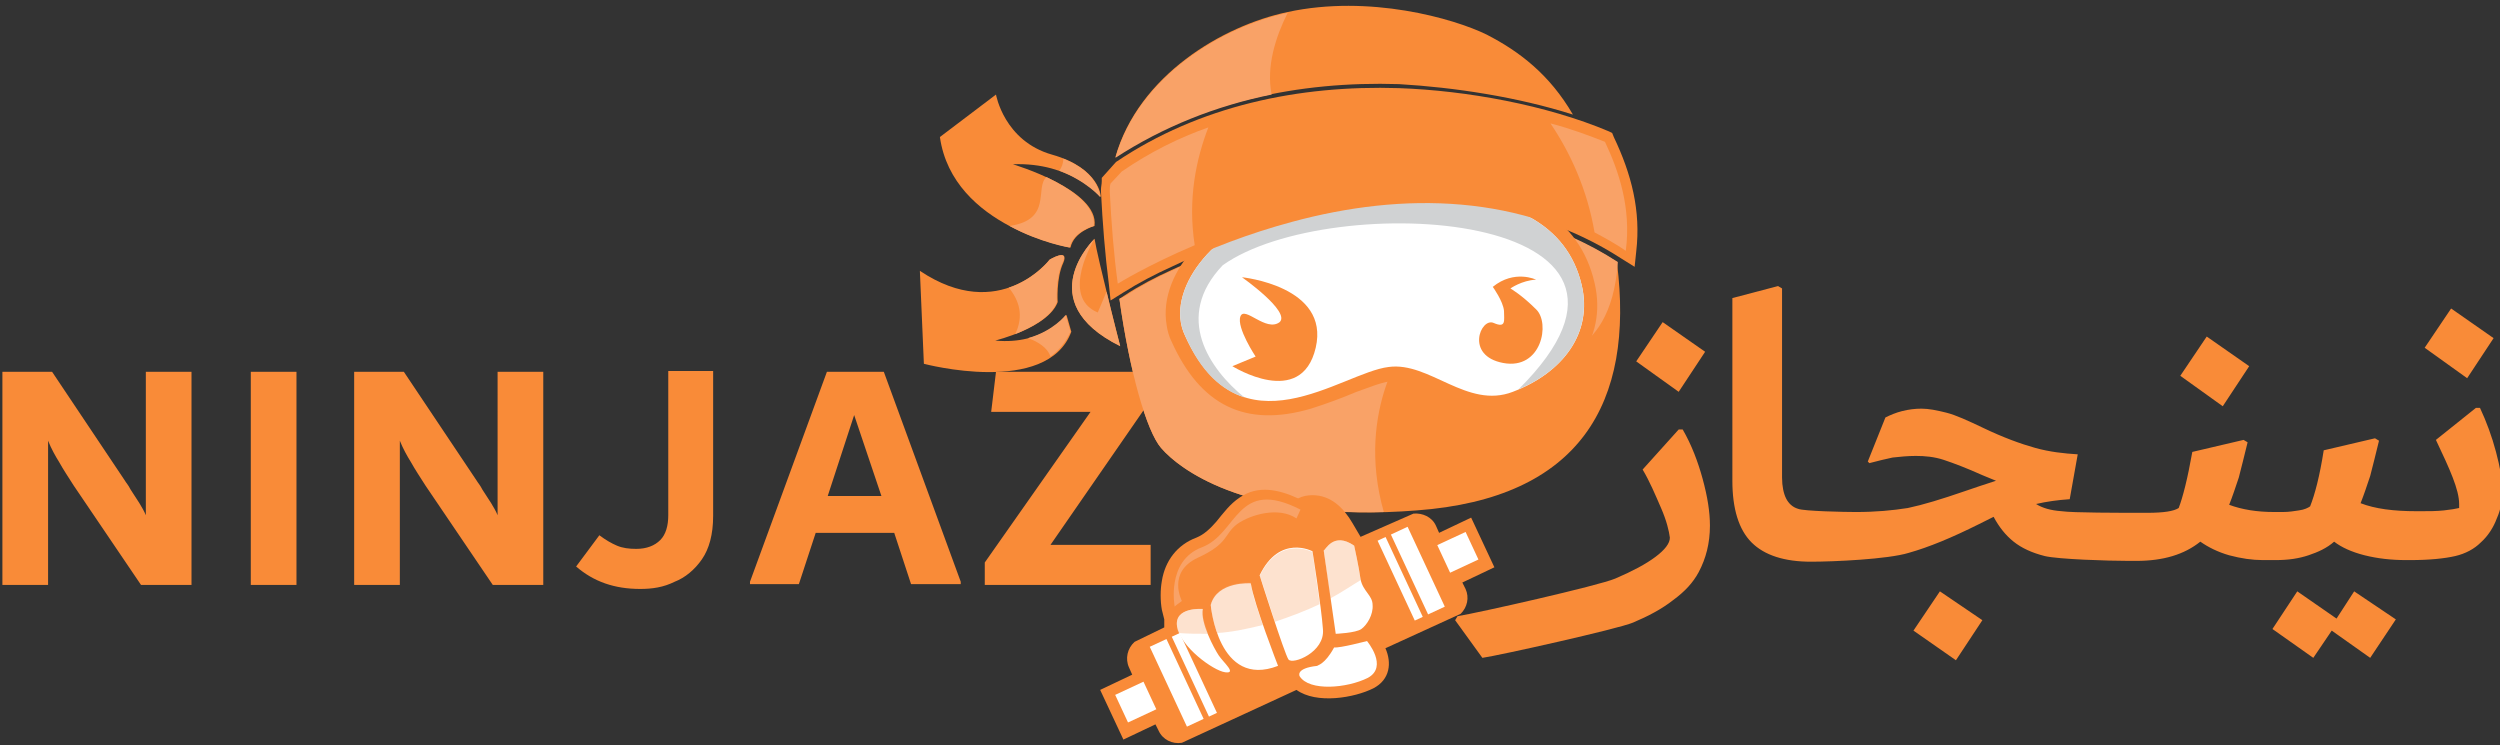 <?xml version="1.0" encoding="utf-8"?>
<!-- Generator: Adobe Illustrator 23.0.5, SVG Export Plug-In . SVG Version: 6.00 Build 0)  -->
<svg version="1.1" id="Layer_1" xmlns="http://www.w3.org/2000/svg" xmlns:xlink="http://www.w3.org/1999/xlink" x="0px" y="0px"
	 viewBox="0 0 312 93" style="enable-background:new 0 0 312 93;" xml:space="preserve">
<rect x="0" y="0" width="312" height="93" fill="#333333" stroke="none"/>
<style type="text/css">
	.st0{fill-rule:evenodd;clip-rule:evenodd;fill:#F98B38;}
	.st1{fill-rule:evenodd;clip-rule:evenodd;fill:#F9A267;}
	.st2{fill-rule:evenodd;clip-rule:evenodd;fill:#FFFFFF;}
	.st3{fill-rule:evenodd;clip-rule:evenodd;fill:#D0D2D3;}
	.st4{opacity:0.32;fill-rule:evenodd;clip-rule:evenodd;fill:#F9A267;}
</style>
<g>
	<path class="st0" d="M299,77.3l-3.2,4.8l-4.8-3.4l-2.3,3.4l-5.1-3.6l3.1-4.7l4.9,3.4l2.2-3.4L299,77.3z M277.4,50.7l-5.3-3.8
		l3.3-4.9l5.3,3.7L277.4,50.7z M244.1,82.4l-5.3-3.7l3.3-4.9l5.3,3.6L244.1,82.4z M226,70.1c-3.3,0-5.8-0.8-7.4-2.4
		c-1.6-1.6-2.4-4.2-2.4-7.7V37.2l5.7-1.5l0.5,0.3v23.6c0,1.1,0.2,2,0.5,2.6c0.3,0.6,0.8,1.1,1.5,1.3c0.7,0.3,5.9,0.4,7.2,0.4h0
		c2.5,0,4.6-0.2,6.5-0.5c1.9-0.4,4.2-1.1,7.1-2.1c1.1-0.4,2.4-0.8,3.9-1.3l-1.7-0.7c-2-0.9-3.6-1.5-4.8-1.9
		c-1.2-0.4-2.4-0.5-3.5-0.5c-1,0-2,0.1-2.9,0.2c-0.9,0.2-1.8,0.4-2.9,0.7l-0.2-0.2l2.2-5.5c0.6-0.3,1.3-0.6,2.1-0.8
		c0.8-0.2,1.6-0.3,2.4-0.3c0.9,0,1.9,0.2,3.1,0.5c1.2,0.3,2.7,1,4.6,1.9c2.5,1.2,4.7,2,6.5,2.5c1.8,0.5,3.6,0.7,5.3,0.8l-1,5.6
		c-1.5,0.1-2.9,0.3-4.2,0.6c0.8,0.5,1.8,0.8,3.2,0.9c1.3,0.2,7.4,0.2,9.9,0.2h0h0.8c2,0,3.3-0.2,3.9-0.6c0.5-1.3,1.1-3.6,1.7-7
		l6.4-1.5l0.5,0.3c-0.4,1.7-0.8,3.2-1.1,4.4c-0.4,1.2-0.8,2.4-1.2,3.4c1.6,0.6,3.5,0.9,5.6,0.9h0h0h1.1c0.7,0,1.4-0.1,2-0.2
		c0.7-0.1,1.1-0.3,1.4-0.5c0.6-1.5,1.2-3.8,1.7-7l6.4-1.5l0.5,0.3c-0.4,1.7-0.8,3.2-1.1,4.4c-0.4,1.2-0.8,2.4-1.2,3.4
		c1.8,0.7,4.1,1,7,1h0h0.5c1,0,2,0,2.9-0.1c0.9-0.1,1.5-0.2,1.9-0.3c0-0.1,0-0.3,0-0.5c0-0.9-0.3-2-0.8-3.3
		c-0.5-1.3-1.2-2.8-2.1-4.7l5-4h0.5c0.8,1.7,1.5,3.6,2,5.5c0.5,1.9,0.8,3.5,0.8,4.7c0,1.3-0.2,2.5-0.7,3.6c-0.4,1.1-1.1,2.2-2,3
		c-0.8,0.8-1.9,1.4-3.2,1.7c-1.3,0.3-3.2,0.5-5.6,0.5h-0.5h0c-1.9,0-3.6-0.2-5.2-0.6c-1.6-0.4-2.9-1-3.8-1.7c-0.9,0.8-2,1.3-3.2,1.7
		c-1.2,0.4-2.5,0.6-4.1,0.6h-1.6c-1.3,0-2.7-0.2-4.2-0.6c-1.4-0.4-2.6-1-3.6-1.7c-2,1.6-4.6,2.4-8,2.4h-0.9h0
		c-2.6,0-8.8-0.2-10.5-0.6c-1.6-0.4-2.9-1-3.9-1.8c-1-0.8-1.8-1.8-2.5-3.1l-1.8,0.9c-3.4,1.7-6.3,2.9-8.8,3.6
		C235.6,69.8,228.8,70.1,226,70.1z M209.5,48.9l-5.3-3.8l3.3-4.9l5.3,3.7L209.5,48.9z M181.6,77.4l0.3-0.5
		c2.5-0.4,17.6-3.8,19.7-4.7c2.1-0.9,3.8-1.8,5-2.7c1.2-0.9,1.8-1.7,1.8-2.4c-0.1-0.8-0.4-2.1-1.1-3.7c-0.7-1.6-1.4-3.3-2.3-4.8
		l4.5-5h0.5c1.1,1.9,1.9,4,2.5,6.2c0.6,2.2,0.9,4.1,0.9,5.8c0,2.2-0.5,4.1-1.4,5.8c-0.7,1.3-1.7,2.4-3.2,3.5c-1.4,1.1-3.1,2-5,2.8
		c-1.9,0.8-16.7,4.1-18.8,4.4L181.6,77.4z M307.9,47.2l-5.3-3.8l3.3-4.9l5.3,3.7L307.9,47.2z"/>
	<path class="st0" d="M144.1,46.4v2.8L131.1,68h12.5v5h-20.7v-2.8l13.2-18.8h-12.4l0.6-5H144.1z M103.3,61.9h6.7l-3.4-10.1
		L103.3,61.9z M110.3,46.4l9.6,26.2v0.3h-6.2l-2.1-6.4h-9.8l-2.1,6.4h-6.1v-0.3l9.6-26.2H110.3z M79.9,73.5c-3.2,0-5.8-0.9-8-2.8
		l2.9-3.9c0.8,0.6,1.5,1,2.2,1.3c0.7,0.3,1.5,0.4,2.4,0.4c1.3,0,2.3-0.4,3-1.1c0.7-0.7,1-1.8,1-3.1v-18H89v18.1
		c0,2.3-0.5,4.1-1.4,5.4c-0.9,1.3-2.1,2.3-3.4,2.8C82.8,73.3,81.4,73.5,79.9,73.5z M67.8,46.4v26.6h-6.3l-8.4-12.4
		c-0.7-1.1-1.3-2-1.8-2.9c-0.5-0.8-1-1.7-1.4-2.7v18h-5.7V46.4h6.2L59.5,60c0.1,0.2,0.4,0.5,0.7,1.1c0.4,0.6,0.7,1.1,1.1,1.7
		c0.3,0.5,0.6,1,0.8,1.5V46.4H67.8z M31.3,72.9V46.4h5.7v26.6H31.3z M23.9,46.4v26.6h-6.3L9.2,60.6c-0.7-1.1-1.3-2-1.8-2.9
		C6.9,56.9,6.4,56,6,55v18H0.3V46.4h6.2L15.6,60c0.1,0.2,0.4,0.5,0.7,1.1c0.4,0.6,0.7,1.1,1.1,1.7c0.3,0.5,0.6,1,0.8,1.5V46.4H23.9z
		"/>
	<path class="st0" d="M196.3,14.3c-2.9-5-6.7-7.9-10.8-10c-4.1-2-14.6-5-24.8-2.8c-8.1,1.7-18.6,7.9-21.5,18.1
		c10.5-6.9,22.9-9.5,35.4-9.1C181.5,10.9,189.4,12.1,196.3,14.3"/>
	<path class="st1" d="M160.7,1.6L160.7,1.6c-8.1,1.7-18.6,7.9-21.5,18.1c6-3.9,12.6-6.5,19.5-7.9C158,8.3,159.2,4.6,160.7,1.6"/>
	<path class="st0" d="M139.7,37.3c1.3,9.2,3.4,16.5,5.2,18.6c2.6,3,11.5,9.4,31.9,7.8c20.4-1.5,27.2-13.4,25-30.9l0-0.1
		c-12.3-7.9-26.9-8.2-40.7-4.5c-5.1,1.4-10.2,3.3-14.9,5.5c-2,0.9-4.1,2-5.9,3.2L139.7,37.3z"/>
	<path class="st1" d="M201.9,32.8l0-0.1c-3.7-2.4-7.6-4.1-11.6-5.2l1.7,17.2C191.9,44.7,201,45.7,201.9,32.8"/>
	<path class="st1" d="M139.7,37.3c1.3,9.2,3.4,16.5,5.2,18.6c2.4,2.8,10.3,8.5,27.8,8C169,50.9,176,42.2,176,42.2l7.8-15.9
		c-7.4-0.9-15.1-0.1-22.5,1.9c-5.1,1.4-10.2,3.3-14.9,5.5c-2,0.9-4.1,2-5.9,3.2L139.7,37.3z"/>
	<path class="st0" d="M124.3,11.8c0,0,1,5.8,7,7.5c6,1.7,6.1,5.3,6.1,5.3s-3.7-4.4-11-4.1c0,0,10.8,3.2,10.2,7.7c0,0-2.6,0.7-3,2.7
		c0,0-14.7-2.5-16.3-13.8L124.3,11.8z"/>
	<path class="st1" d="M130.6,22.1c2.9,1.4,6.2,3.5,5.9,6.1c0,0-2.6,0.7-3,2.7c0,0-3.7-0.6-7.5-2.7C131.4,27.4,129.1,23.4,130.6,22.1
		 M132.7,19.8c4.6,1.8,4.6,4.8,4.6,4.8s-1.7-2-5.1-3.3C132.5,20.9,132.7,20.4,132.7,19.8z"/>
	<path class="st0" d="M131,32.4c0,0-6.2,8.1-16.2,1.4l0.5,11.6c0,0,15.4,4.1,18.4-4l-0.6-2.1c0,0-2.8,3.8-8.9,3.2
		c0,0,6.6-1.6,7.8-4.8c0,0-0.2-3,0.7-4.9C133.5,30.9,131,32.4,131,32.4"/>
	<path class="st1" d="M131.1,44.5c1.1-0.8,1.9-1.8,2.5-3.1l-0.6-2.1c0,0-1.5,2-4.7,2.9C129.4,42.6,130.7,43.3,131.1,44.5 M131,32.4
		c0,0-1.8,2.4-5.1,3.5c1.3,1.6,1.9,3.5,0.8,5.8c2-0.8,4.5-2.1,5.2-4c0,0-0.2-3,0.7-4.9C133.5,30.9,131,32.4,131,32.4z"/>
	<path class="st0" d="M136.6,29.8c0,0-8.1,7.8,3.2,13.4C139.8,43.2,137,32.3,136.6,29.8"/>
	<path class="st1" d="M136.6,29.8c0,0-8.1,7.8,3.2,13.4c0,0-0.9-3.4-1.7-6.8l-1.1,2.6C132.2,37,136.6,29.8,136.6,29.8"/>
	<path class="st0" d="M158.6,25.3c12.1-3.2,36.6-6.5,40.4,10c1.7,7.2-3.2,12.8-9.7,15.3c-1.4,0.6-2.9,0.7-4.4,0.5
		c-1.8-0.2-3.5-0.9-5.1-1.6c-1.8-0.8-4.3-2.2-6.4-1.9c-1.3,0.2-2.9,0.9-4.1,1.3c-1.9,0.8-3.8,1.5-5.7,2.1
		c-8.2,2.4-13.8-0.4-17.4-8.4c-0.3-0.6-0.5-1.3-0.6-2C144.4,33.6,152,26.6,158.6,25.3"/>
	<path class="st2" d="M159,26.9c8.8-2.4,34.7-7.2,38.4,8.7c1.4,5.9-2.3,10.9-8.6,13.3c-5.7,2.2-10.4-3.8-15.5-3.1
		c-5.9,0.7-18.5,11.3-25.4-3.9C145.2,36.3,151.8,28.3,159,26.9"/>
	<path class="st3" d="M159,26.9c8.8-2.4,34.7-7.2,38.4,8.7c1.3,5.7-2,10.5-7.9,13c22.7-22.5-23.6-25-36.9-15.5
		c-6.2,6.5-1.6,13,2.7,16.5c-2.8-0.9-5.4-3.1-7.4-7.7C145.2,36.3,151.8,28.3,159,26.9"/>
	<path class="st0" d="M155,34.6c0,0,11,1.1,9.2,8.8c-1.8,7.7-10.4,2.3-10.4,2.3l2.9-1.2c0,0-2.4-3.6-1.9-5c0.5-1.4,3.2,2,4.9,0.7
		C161.1,38.9,155,34.6,155,34.6"/>
	<path class="st0" d="M191.7,34.9c0,0-2.7-1.3-5.4,0.9c0,0,1.3,1.8,1.4,3c0,1.2,0.3,2.2-1.3,1.5c-1.6-0.7-3.6,4.1,1.2,5
		c4.8,0.9,5.9-5,4.1-6.7c-1.8-1.8-3.2-2.6-3.2-2.6S189.9,35,191.7,34.9"/>
	<path class="st0" d="M201.4,17.1c2.2,4.6,3.4,9.2,2.8,14.3l-0.2,1.9l-1.6-1c-12.5-8.1-27.2-8.4-41.2-4.6c-5.2,1.4-10.2,3.3-15,5.6
		c-2,0.9-4.1,2-6,3.2l-1.6,1l-0.2-1.9c-0.5-3.9-0.8-7.8-1-11.7l0-0.1l0-0.1c0-0.4,0.1-0.7,0.1-1.1l0-0.4l1.7-1.9l0.1-0.1
		c10.4-7,22.8-9.6,35.3-9.2c8.4,0.3,18.4,2.1,26.2,5.4l0.4,0.2L201.4,17.1z"/>
	<path class="st0" d="M138.5,23.9c0.2,4,0.5,7.9,1,11.5c0,0,35.4-22.3,63.5-4.1c0.7-5.4-0.9-10-2.6-13.6c-10.2-4.3-38.4-11-60.3,3.7
		l-1.4,1.5C138.5,23.2,138.5,23.5,138.5,23.9"/>
	<path class="st1" d="M138.5,23.9c0.2,4,0.5,7.9,1,11.5c0,0,3.7-2.3,9.6-4.8c-0.9-5.8,0.2-10.8,1.7-14.7c-3.7,1.3-7.3,3.1-10.8,5.5
		l-1.4,1.5C138.5,23.2,138.5,23.5,138.5,23.9"/>
	<path class="st1" d="M199,29c1.3,0.7,2.6,1.4,3.9,2.3c0.7-5.4-0.9-10-2.6-13.6c-1.8-0.7-4.1-1.6-6.8-2.3
		C196,19.1,198.1,23.7,199,29"/>
	<path class="st0" d="M172.9,80.9c0.8,1.8,0.6,3.9-1.5,5c-2.4,1.2-7.1,2-9.6,0.2l-14.3,6.6c-1.2,0.2-2.4-0.4-2.9-1.5l-0.4-0.8
		l-4,1.9l-2.9-6.2l4-1.9l-0.4-0.9c-0.5-1.1-0.2-2.4,0.7-3.2l3.7-1.8c0-0.4,0-0.7,0-1l-0.3-1.2c-0.2-1.1-0.2-2.5,0-3.6
		c0.4-2.5,1.9-4.5,4.3-5.4c1-0.4,1.8-1.2,2.5-2c0.9-1.1,1.7-2.2,2.9-3c2.3-1.6,4.9-1,7.3,0.1c0.6-0.3,1.2-0.4,1.8-0.4
		c2.3,0,3.9,1.6,5,3.5l1,1.7l6.6-2.9c1.1-0.1,2.3,0.4,2.8,1.5l0.4,0.9l4-1.9l2.9,6.2l-4,1.9l0.4,0.8c0.5,1.1,0.2,2.3-0.6,3.1
		L172.9,80.9z"/>
	<path class="st0" d="M142.9,81l33.5-15.6c0.6-0.3,1.3,0,1.6,0.6l3.7,7.9c0.3,0.6,0,1.3-0.6,1.6l-33.5,15.6c-0.6,0.3-1.3,0-1.6-0.6
		l-3.7-7.9C142,82,142.3,81.3,142.9,81"/>
	
		<rect x="145.8" y="79.7" transform="matrix(0.906 -0.422 0.422 0.906 -22.24 70.039)" class="st2" width="2.3" height="11"/>
	
		<rect x="139.9" y="85.7" transform="matrix(0.906 -0.422 0.422 0.906 -23.742 68.114)" class="st2" width="3.9" height="3.8"/>
	<rect x="180.1" y="67" transform="matrix(0.906 -0.422 0.422 0.906 -12.073 83.332)" class="st2" width="3.9" height="3.8"/>
	
		<rect x="148.6" y="78.7" transform="matrix(0.906 -0.422 0.422 0.906 -21.606 70.873)" class="st2" width="1.1" height="11"/>
	
		<rect x="175.9" y="65.7" transform="matrix(0.906 -0.422 0.422 0.906 -13.506 81.419)" class="st2" width="2.3" height="11"/>
	
		<rect x="174.3" y="66.7" transform="matrix(0.906 -0.422 0.422 0.906 -14.14 80.606)" class="st2" width="1.1" height="11"/>
	<path class="st0" d="M146.6,75.7c0,0-1.1-5.7,3.4-7.4c4.5-1.7,4.3-8.8,12.3-4.7c0,0,2.9-2.3,5.4,2.1c0,0-2.7,0.4-3.2,1.8
		c0,0-5.3-2.6-8.8,3.7c0,0-2.8-0.3-5,2l-0.3-1.6c0,0-1,1.9-0.7,2.8C149.6,74.6,147.6,74.9,146.6,75.7"/>
	<path class="st1" d="M146.6,75.7c0,0-1.1-5.7,3.4-7.4c4.5-1.7,4.3-8.8,12.3-4.7l-0.5,1.1c-2.2-1.5-5.7-0.5-7.4,0.7
		c-1.7,1.3-1,2.4-4.9,4.2c-3.9,1.8-2,5.4-2,5.4C147.1,75.3,146.8,75.5,146.6,75.7"/>
	<path class="st2" d="M163.8,68.8c0,0-4.1-2.2-6.6,3c0,0,3.1,9.8,3.6,10.5c0.5,0.7,4.6-0.9,4.3-3.8
		C164.9,75.7,163.8,68.8,163.8,68.8 M156.1,72.8c0,0-4.2-0.3-5,2.7c0,0,0.9,10.5,8.4,7.6C159.5,83.1,156.5,75.4,156.1,72.8z
		 M150.1,76c0,0-3.6-0.3-3.2,2.2c0.4,2.5,4.5,5.5,6,5.7c1.5,0.2-0.2-1.2-0.8-2.1C151.5,80.9,149.8,77.7,150.1,76z M165.2,68.7
		c0.2,0,1.2-2.4,3.8-0.6c0,0,0.6,2.7,0.8,4.2c0.3,1.5,1.5,2,1.5,3.2c0.1,1.2-0.7,2.5-1.4,3c-0.7,0.5-3.2,0.6-3.2,0.6L165.2,68.7z"/>
	<path class="st4" d="M159.1,77.6c1.8-0.6,3.7-1.3,5.6-2.2c-0.4-3-0.9-6.5-0.9-6.5s-4.1-2.2-6.6,3C157.3,71.9,158.2,74.8,159.1,77.6
		 M151.9,79c1.8-0.1,3.7-0.5,5.7-1c-0.7-2-1.4-4.1-1.5-5.3c0,0-4.2-0.3-5,2.7C151.1,75.4,151.2,77.2,151.9,79z M147.1,79
		c1.2,0.1,2.4,0.1,3.7,0.1c-0.4-1.1-0.8-2.3-0.7-3.1c0,0-3.6-0.3-3.2,2.2C146.9,78.5,146.9,78.8,147.1,79z M165.2,68.7
		c0.2,0,1.2-2.4,3.8-0.6c0,0,0.6,2.7,0.8,4.2l0,0.1c-1.3,0.8-2.5,1.6-3.8,2.3L165.2,68.7z"/>
	<path class="st2" d="M166.5,80.8c0.7,0.1,4.1-0.8,4.1-0.8s2.7,3.2,0.1,4.6c-2.6,1.3-7.3,1.7-8.5-0.2c0,0-0.6-1,2.2-1.3
		C164.4,83,165.3,83,166.5,80.8"/>
</g>
</svg>
